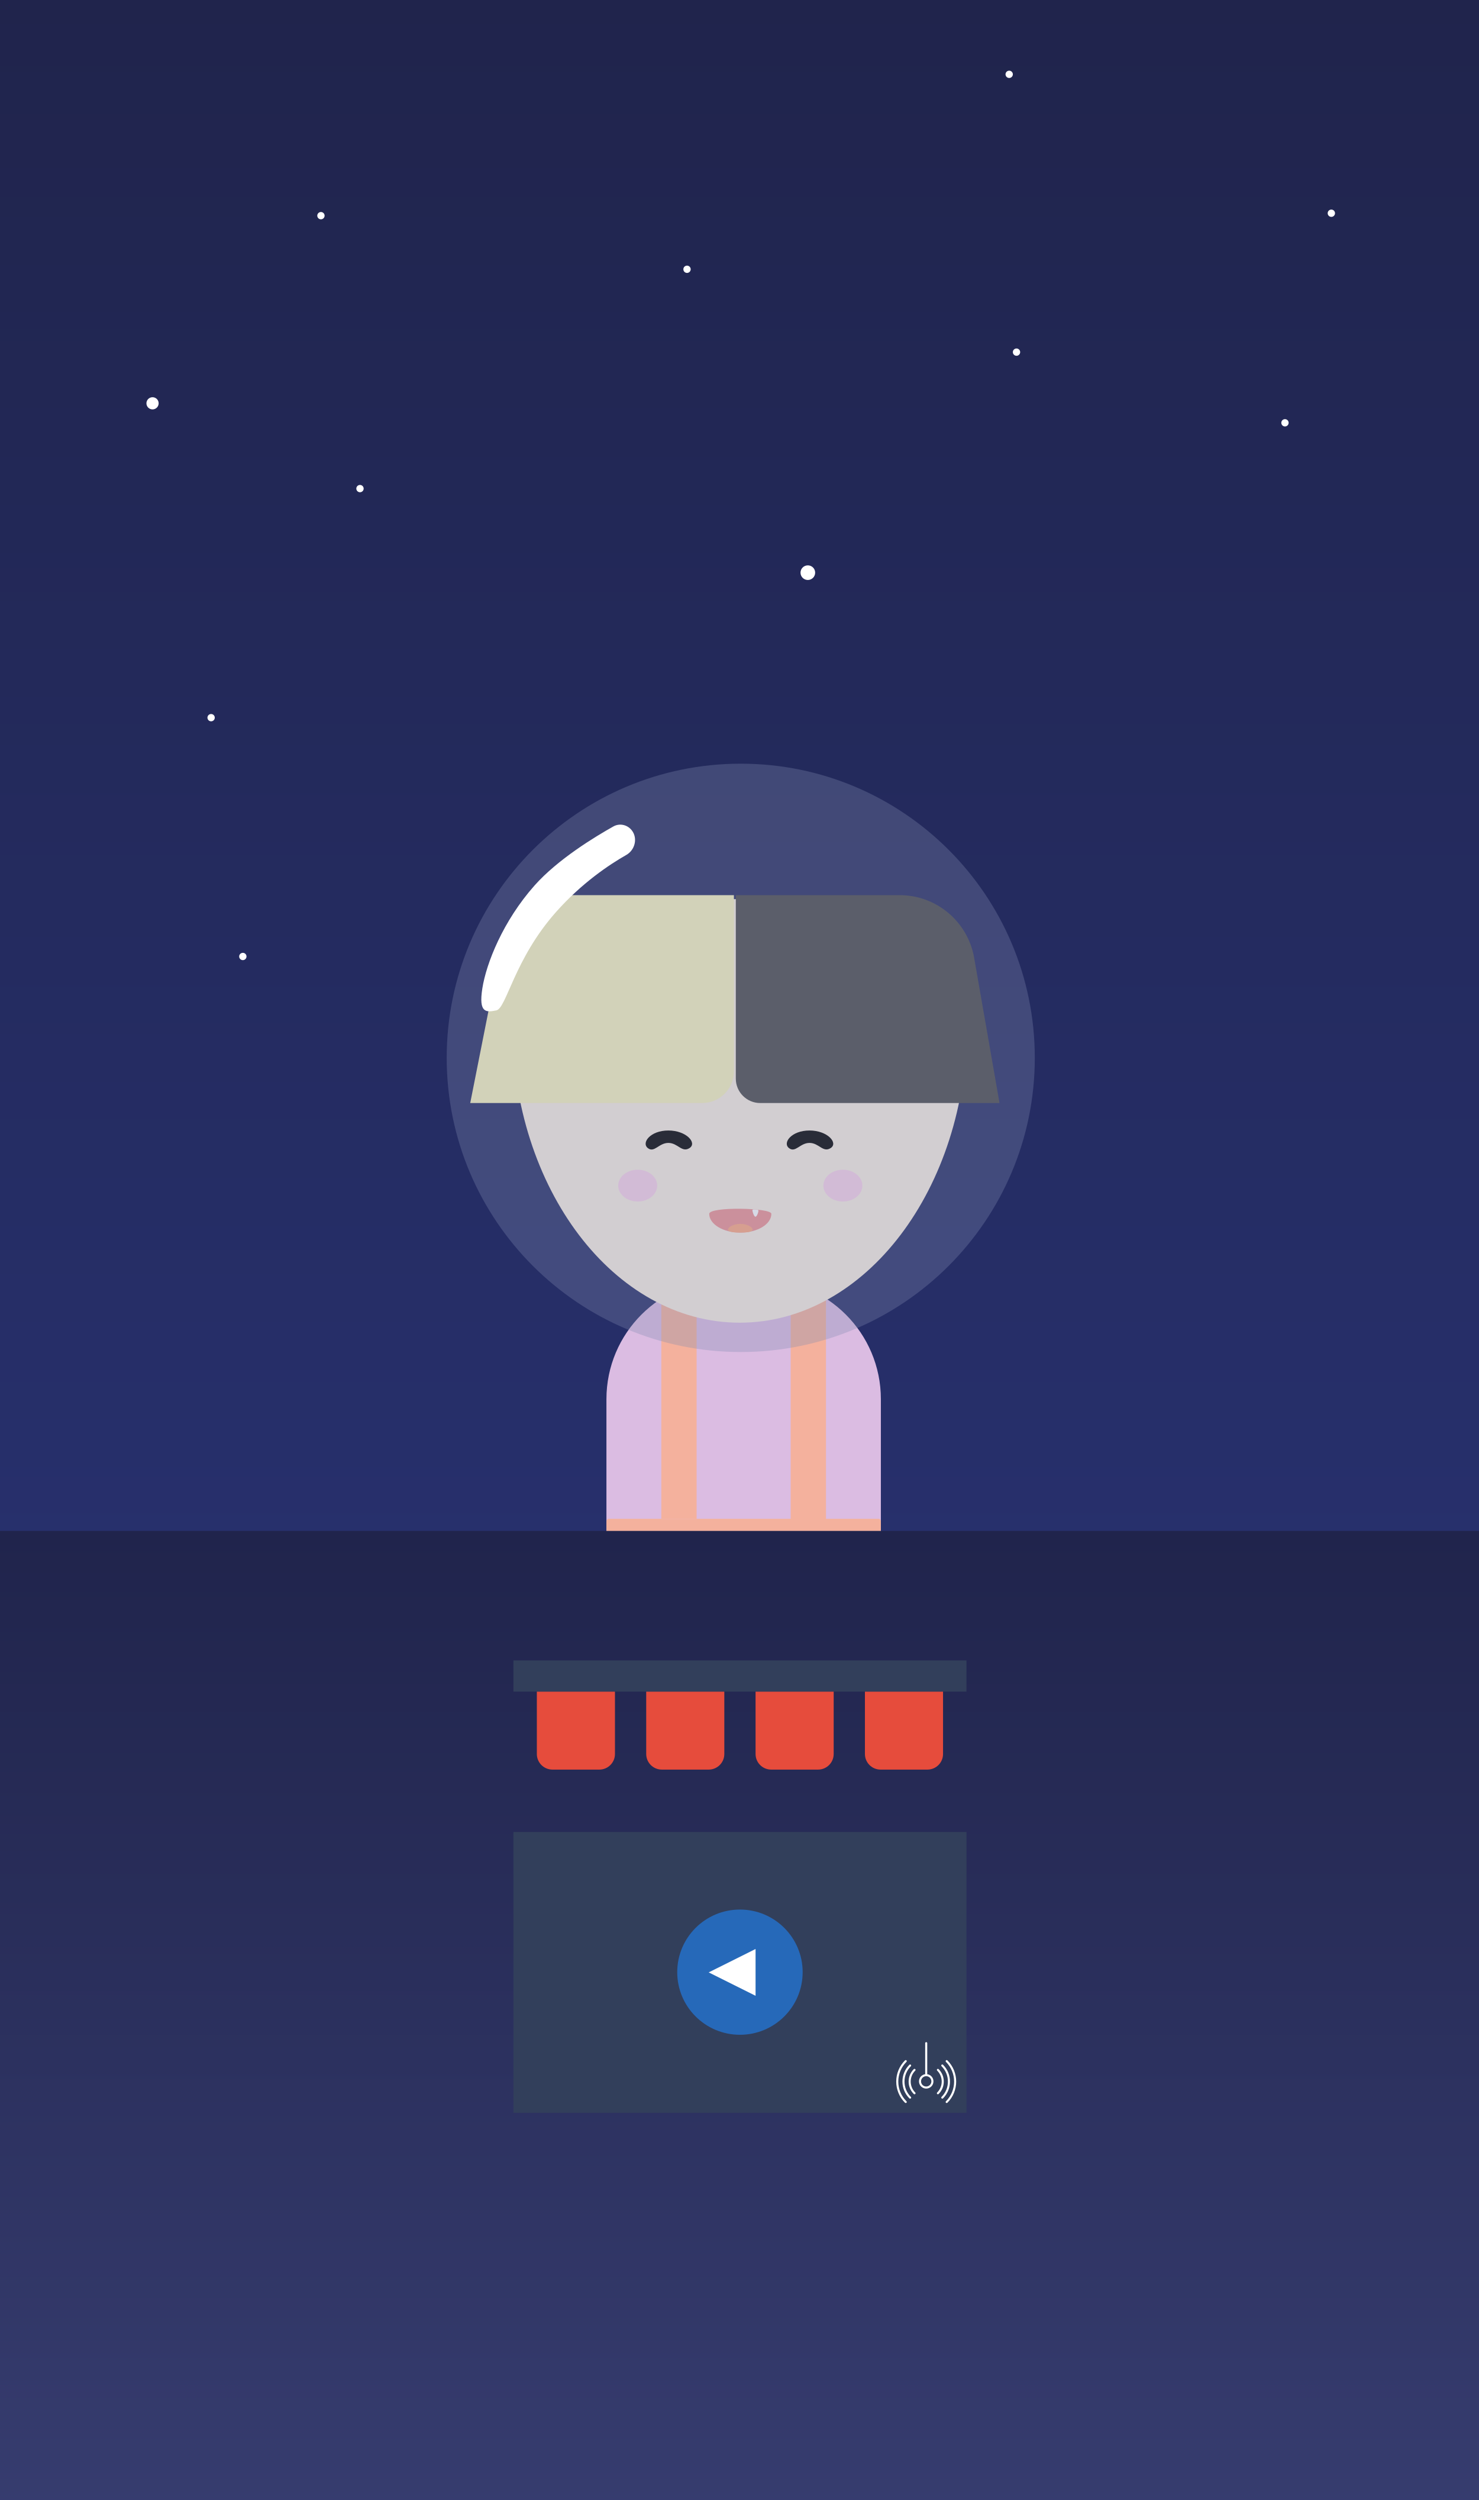 <svg width="606" height="1024" viewBox="0 0 606 1024" fill="none" xmlns="http://www.w3.org/2000/svg">
<rect x="0" y="0" width="606" height="1024" fill="#333333" stroke="none"/>
<rect width="606" height="1024" fill="url(#paint0_linear)"/>
<path fill-rule="evenodd" clip-rule="evenodd" d="M99.5 393.232C100.328 393.232 101 392.562 101 391.735C101 390.908 100.328 390.238 99.5 390.238C98.672 390.238 98 390.908 98 391.735C98 392.562 98.672 393.232 99.5 393.232Z" fill="white"/>
<path fill-rule="evenodd" clip-rule="evenodd" d="M86.5 295.423C87.328 295.423 88 294.753 88 293.926C88 293.099 87.328 292.429 86.5 292.429C85.672 292.429 85 293.099 85 293.926C85 294.753 85.672 295.423 86.5 295.423Z" fill="white"/>
<path fill-rule="evenodd" clip-rule="evenodd" d="M147.5 201.606C148.328 201.606 149 200.936 149 200.109C149 199.282 148.328 198.612 147.5 198.612C146.672 198.612 146 199.282 146 200.109C146 200.936 146.672 201.606 147.5 201.606Z" fill="white"/>
<path fill-rule="evenodd" clip-rule="evenodd" d="M281.5 111.782C282.328 111.782 283 111.111 283 110.285C283 109.458 282.328 108.788 281.5 108.788C280.672 108.788 280 109.458 280 110.285C280 111.111 280.672 111.782 281.5 111.782Z" fill="white"/>
<path fill-rule="evenodd" clip-rule="evenodd" d="M131.5 89.825C132.328 89.825 133 89.154 133 88.328C133 87.501 132.328 86.83 131.5 86.83C130.672 86.83 130 87.501 130 88.328C130 89.154 130.672 89.825 131.5 89.825Z" fill="white"/>
<path fill-rule="evenodd" clip-rule="evenodd" d="M62.5 167.673C63.881 167.673 65 166.555 65 165.177C65 163.799 63.881 162.682 62.5 162.682C61.119 162.682 60 163.799 60 165.177C60 166.555 61.119 167.673 62.5 167.673Z" fill="white"/>
<path fill-rule="evenodd" clip-rule="evenodd" d="M416.5 145.715C417.328 145.715 418 145.045 418 144.218C418 143.392 417.328 142.721 416.5 142.721C415.672 142.721 415 143.392 415 144.218C415 145.045 415.672 145.715 416.5 145.715Z" fill="white"/>
<path fill-rule="evenodd" clip-rule="evenodd" d="M526.5 174.659C527.328 174.659 528 173.989 528 173.162C528 172.335 527.328 171.665 526.5 171.665C525.672 171.665 525 172.335 525 173.162C525 173.989 525.672 174.659 526.5 174.659Z" fill="white"/>
<path fill-rule="evenodd" clip-rule="evenodd" d="M545.5 88.826C546.328 88.826 547 88.156 547 87.329C547 86.503 546.328 85.832 545.5 85.832C544.672 85.832 544 86.503 544 87.329C544 88.156 544.672 88.826 545.5 88.826Z" fill="white"/>
<path fill-rule="evenodd" clip-rule="evenodd" d="M413.5 31.938C414.328 31.938 415 31.267 415 30.441C415 29.614 414.328 28.944 413.5 28.944C412.672 28.944 412 29.614 412 30.441C412 31.267 412.672 31.938 413.5 31.938Z" fill="white"/>
<path fill-rule="evenodd" clip-rule="evenodd" d="M331 237.536C332.657 237.536 334 236.196 334 234.542C334 232.888 332.657 231.548 331 231.548C329.343 231.548 328 232.888 328 234.542C328 236.196 329.343 237.536 331 237.536Z" fill="white"/>
<path fill-rule="evenodd" clip-rule="evenodd" d="M248.477 573.048C248.477 545.986 270.415 524.048 297.477 524.048H304.702H311.927C338.989 524.048 360.927 545.986 360.927 573.048V649.595C360.927 655.67 356.002 660.595 349.927 660.595H304.702H259.477C253.402 660.595 248.477 655.67 248.477 649.595V573.048Z" fill="#DBBCE2"/>
<path d="M248.477 623.04C248.477 622.488 248.925 622.04 249.477 622.04H359.927C360.479 622.04 360.927 622.488 360.927 623.04V637.701C360.927 651.232 349.958 662.201 336.427 662.201H272.977C259.446 662.201 248.477 651.232 248.477 637.701V623.04Z" fill="#F4B19D"/>
<rect x="270.967" y="532.08" width="14.458" height="89.96" fill="#F4B19D"/>
<rect x="323.979" y="530.474" width="14.458" height="94.779" fill="#F4B19D"/>
<path fill-rule="evenodd" clip-rule="evenodd" d="M303.095 541.719C354.553 541.719 396.268 486.794 396.268 419.04C396.268 351.287 209.923 351.287 209.923 419.04C209.923 486.794 251.637 541.719 303.095 541.719Z" fill="#F8EDE0"/>
<path fill-rule="evenodd" clip-rule="evenodd" d="M303.324 504.831C310.354 504.831 316.053 501.385 316.053 497.134C316.053 494.607 290.595 494.123 290.595 497.134C290.595 501.385 296.294 504.831 303.324 504.831Z" fill="#EE9393"/>
<path fill-rule="evenodd" clip-rule="evenodd" d="M303.324 504.813C306.103 504.813 308.357 504.552 308.357 503.571C308.357 502.59 306.103 501.261 303.324 501.261C300.545 501.261 298.292 502.59 298.292 503.571C298.292 504.552 300.545 504.813 303.324 504.813Z" fill="#FDA981"/>
<path fill-rule="evenodd" clip-rule="evenodd" d="M309.531 498.321C310.185 498.321 310.986 495.921 310.706 495.623C310.506 495.411 308.551 495.178 308.338 495.464C308.117 495.761 308.877 498.321 309.531 498.321Z" fill="white"/>
<path fill-rule="evenodd" clip-rule="evenodd" d="M261.289 492.093C265.703 492.093 269.281 489.178 269.281 485.581C269.281 481.984 265.703 479.068 261.289 479.068C256.875 479.068 253.296 481.984 253.296 485.581C253.296 489.178 256.875 492.093 261.289 492.093Z" fill="#FBA5F6" fill-opacity="0.356"/>
<path fill-rule="evenodd" clip-rule="evenodd" d="M345.36 492.093C349.774 492.093 353.353 489.178 353.353 485.581C353.353 481.984 349.774 479.068 345.36 479.068C340.946 479.068 337.367 481.984 337.367 485.581C337.367 489.178 340.946 492.093 345.36 492.093Z" fill="#FBA5F6" fill-opacity="0.356"/>
<path fill-rule="evenodd" clip-rule="evenodd" d="M331.68 468.091C335.6 468.091 337.223 472.25 340.38 470.183C343.538 468.117 339.09 463.004 331.68 463.004C324.27 463.004 320.565 468.031 323.239 470.183C325.913 472.336 327.76 468.091 331.68 468.091Z" fill="black"/>
<path fill-rule="evenodd" clip-rule="evenodd" d="M273.849 468.091C277.769 468.091 279.391 472.25 282.549 470.183C285.706 468.117 281.259 463.004 273.849 463.004C266.439 463.004 262.734 468.031 265.408 470.183C268.082 472.336 269.928 468.091 273.849 468.091Z" fill="black"/>
<path fill-rule="evenodd" clip-rule="evenodd" d="M204.599 391.589C207.477 377.075 220.211 366.618 235.007 366.618H300.713V438.759C300.713 445.939 294.893 451.759 287.713 451.759H192.667L204.599 391.589Z" fill="#F8F3BD"/>
<path fill-rule="evenodd" clip-rule="evenodd" d="M399.145 392.284C396.553 377.446 383.671 366.618 368.608 366.618H301.489V441.759C301.489 447.282 305.966 451.759 311.489 451.759H409.535L399.145 392.284Z" fill="#4A4A4A"/>
<rect x="270.967" y="654.169" width="12.851" height="57.831" rx="4" fill="#F8EDE0"/>
<rect x="327.192" y="654.169" width="12.851" height="57.831" rx="4" fill="#F8EDE0"/>
<path fill-rule="evenodd" clip-rule="evenodd" d="M303.511 553.736C370.051 553.736 423.993 499.795 423.993 433.254C423.993 366.714 370.051 312.772 303.511 312.772C236.97 312.772 183.029 366.714 183.029 433.254C183.029 499.795 236.97 553.736 303.511 553.736Z" fill="#808CB1" fill-opacity="0.32"/>
<path fill-rule="evenodd" clip-rule="evenodd" d="M251.325 338.479C253.9 337.039 257.091 337.767 258.892 340.104C261.373 343.323 260.165 348.135 256.631 350.143C249.573 354.155 238.359 361.658 227.807 373.542C210.673 392.838 207.517 412.972 203.363 413.814C199.209 414.657 196.022 414.973 197.64 404.759C199.258 394.546 206.061 377.255 219.044 362.634C228.543 351.936 243.814 342.677 251.325 338.479Z" fill="white"/>
<rect y="627" width="606" height="397" fill="url(#paint1_linear)"/>
<path d="M396 750.31H210.363V865.309H396V750.31Z" fill="#323F5B"/>
<path d="M354.391 692.811H386.398V718.367C386.398 721.896 383.533 724.755 379.997 724.755H360.793C357.256 724.755 354.391 721.896 354.391 718.367V692.811Z" fill="#E64C3C"/>
<path d="M309.583 692.811H341.589V718.367C341.589 721.896 338.724 724.755 335.188 724.755H315.984C312.447 724.755 309.583 721.896 309.583 718.367V692.811Z" fill="#E64C3C"/>
<path d="M264.774 692.811H296.78V718.367C296.78 721.896 293.915 724.755 290.379 724.755H271.175C267.638 724.755 264.774 721.896 264.774 718.367V692.811Z" fill="#E64C3C"/>
<path d="M219.964 692.811H251.971V718.367C251.971 721.896 249.106 724.755 245.569 724.755H226.365C222.829 724.755 219.964 721.896 219.964 718.367V692.811Z" fill="#E64C3C"/>
<path d="M396 680.033H210.363V692.811H396V680.033Z" fill="#323F5B"/>
<path d="M387.591 860.596C387.425 860.761 387.425 861.028 387.591 861.194C387.756 861.359 388.024 861.359 388.19 861.194C392.981 856.412 392.981 848.632 388.19 843.85C388.107 843.767 387.998 843.726 387.89 843.726C387.782 843.726 387.673 843.767 387.591 843.85C387.425 844.015 387.425 844.282 387.591 844.448C392.051 848.9 392.051 856.144 387.591 860.596Z" fill="white"/>
<path d="M370.812 861.194C370.978 861.359 371.245 861.359 371.411 861.194C371.577 861.028 371.577 860.761 371.411 860.596C369.254 858.443 368.065 855.576 368.065 852.522C368.065 849.468 369.254 846.601 371.411 844.448C371.577 844.282 371.577 844.015 371.411 843.85C371.329 843.767 371.22 843.726 371.112 843.726C371.003 843.726 370.895 843.767 370.812 843.85C368.494 846.163 367.218 849.242 367.218 852.522C367.218 855.801 368.494 858.881 370.812 861.194Z" fill="white"/>
<path d="M385.793 858.802C385.627 858.967 385.627 859.235 385.793 859.4C385.958 859.565 386.226 859.565 386.392 859.4C390.192 855.607 390.192 849.436 386.392 845.644C386.309 845.562 386.201 845.52 386.092 845.52C385.984 845.52 385.875 845.562 385.793 845.644C385.627 845.809 385.627 846.077 385.793 846.242C389.262 849.705 389.262 855.339 385.793 858.802Z" fill="white"/>
<path d="M372.609 859.4C372.775 859.565 373.043 859.565 373.209 859.4C373.374 859.235 373.374 858.967 373.209 858.802C369.739 855.339 369.739 849.705 373.209 846.242C373.374 846.077 373.374 845.809 373.209 845.644C373.126 845.562 373.017 845.52 372.909 845.52C372.8 845.52 372.692 845.562 372.609 845.644C368.809 849.436 368.809 855.607 372.609 859.4Z" fill="white"/>
<path d="M383.995 857.605C384.161 857.771 384.428 857.771 384.594 857.605C385.953 856.25 386.701 854.444 386.701 852.522C386.701 850.599 385.953 848.794 384.594 847.438C384.512 847.356 384.403 847.314 384.295 847.314C384.186 847.314 384.078 847.356 383.995 847.438C383.829 847.603 383.829 847.871 383.995 848.036C386.473 850.51 386.473 854.533 383.995 857.007C383.83 857.172 383.83 857.44 383.995 857.605Z" fill="white"/>
<path d="M374.407 857.605C374.573 857.771 374.84 857.771 375.006 857.605C375.172 857.44 375.172 857.173 375.006 857.007C372.528 854.534 372.528 850.51 375.006 848.036C375.172 847.871 375.172 847.604 375.006 847.438C374.923 847.356 374.815 847.315 374.707 847.315C374.598 847.315 374.49 847.356 374.407 847.438C373.048 848.794 372.3 850.6 372.3 852.522C372.3 854.445 373.048 856.25 374.407 857.605Z" fill="white"/>
<path fill-rule="evenodd" clip-rule="evenodd" d="M382.467 852.437C382.467 854.069 381.136 855.397 379.501 855.397C377.865 855.397 376.535 854.069 376.535 852.437C376.535 850.949 377.642 849.717 379.077 849.51V836.789C379.077 836.555 379.267 836.366 379.501 836.366C379.735 836.366 379.925 836.555 379.925 836.789V849.51C381.359 849.717 382.467 850.949 382.467 852.437ZM381.62 852.437C381.62 851.271 380.669 850.322 379.501 850.322C378.333 850.322 377.382 851.271 377.382 852.437C377.382 853.603 378.333 854.551 379.501 854.551C380.669 854.551 381.62 853.603 381.62 852.437Z" fill="white"/>
<path d="M277.486 807.72C277.486 821.884 288.989 833.364 303.181 833.364C317.372 833.364 328.875 821.884 328.875 807.72C328.875 793.555 317.372 782.075 303.181 782.075C288.989 782.075 277.486 793.555 277.486 807.72Z" fill="#2669B9"/>
<path d="M309.583 798.227V817.393L290.378 807.81L309.583 798.227Z" fill="white"/>
<defs>
<linearGradient id="paint0_linear" x1="606" y1="1024" x2="606" y2="0" gradientUnits="userSpaceOnUse">
<stop stop-color="#2B3780"/>
<stop offset="1" stop-color="#20244C"/>
</linearGradient>
<linearGradient id="paint1_linear" x1="782.308" y1="1255" x2="782.308" y2="627" gradientUnits="userSpaceOnUse">
<stop stop-color="#434A83"/>
<stop offset="1" stop-color="#20244C"/>
</linearGradient>
</defs>
</svg>
